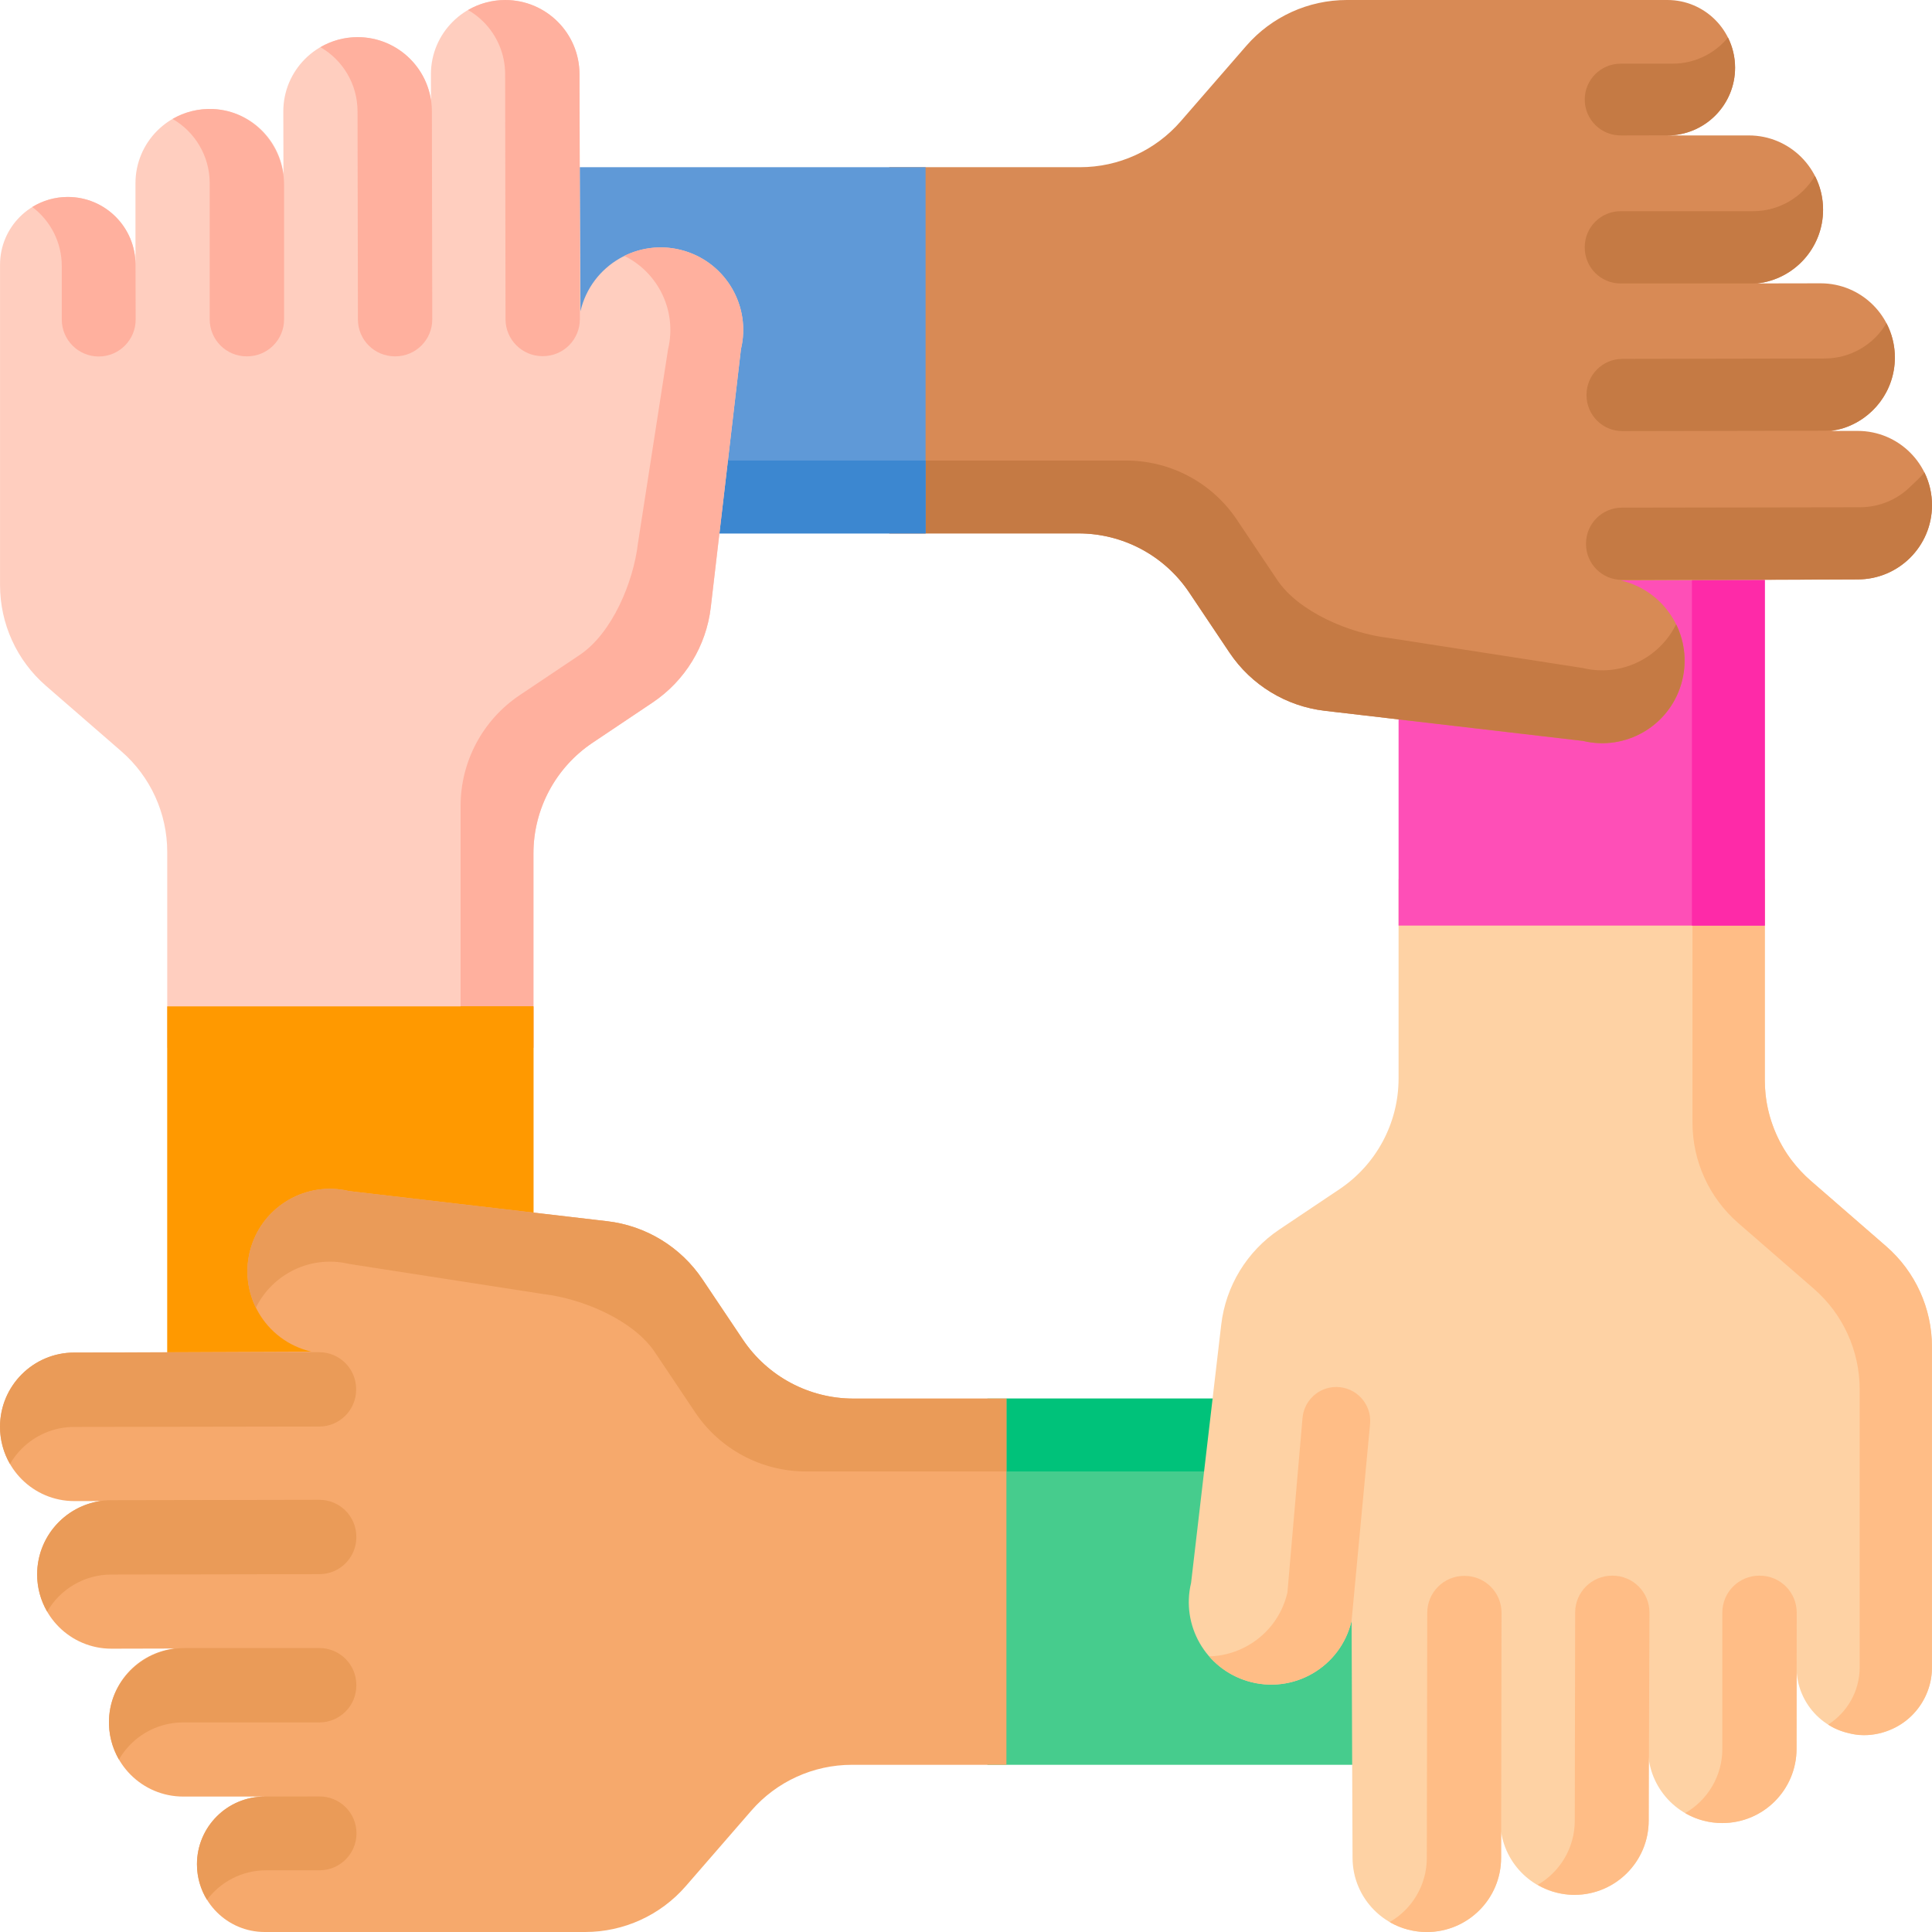 <svg width="50" height="50" viewBox="0 0 50 50" fill="none" xmlns="http://www.w3.org/2000/svg">
<g clip-path="url(#clip0)">
<path d="M36.196 36.195V45.673H25.554V36.195H36.196Z" fill="#46CC8D"/>
<path d="M34.992 36.195V38.081H26.045V36.195H34.992Z" fill="#00C27A"/>
<path d="M32.282 43.506C33.463 43.863 34.7 43.147 34.979 41.944L35.004 48.078C35.004 49.139 35.865 50 36.926 50C37.987 50 38.848 49.139 38.848 48.078L38.847 47.396C38.982 48.325 39.78 49.039 40.746 49.039C41.807 49.039 42.668 48.178 42.668 47.117L42.664 45.48C42.774 46.437 43.586 47.181 44.572 47.181C45.634 47.181 46.494 46.32 46.494 45.259V43.15C46.494 44.118 47.279 44.903 48.247 44.903C49.215 44.903 49.999 44.118 49.999 43.15V34.856C49.999 33.858 49.566 32.908 48.813 32.253L46.86 30.556C46.106 29.901 45.673 28.952 45.673 27.953V22.754H36.195V27.912C36.195 29.062 35.621 30.136 34.666 30.776L33.11 31.819C32.272 32.381 31.722 33.281 31.605 34.284L30.825 40.965C30.561 42.064 31.2 43.178 32.282 43.506Z" fill="#FED2A4"/>
<path d="M34.979 41.944C34.701 43.146 33.464 43.863 32.282 43.505C31.884 43.385 31.548 43.16 31.293 42.867C32.238 42.843 33.093 42.189 33.318 41.215L33.709 36.697C33.749 36.243 34.128 35.895 34.583 35.895C35.1 35.895 35.505 36.34 35.457 36.854L34.979 41.944Z" fill="#FFBD86"/>
<path d="M49.999 34.856V43.15C49.999 43.194 49.998 43.236 49.995 43.28C49.961 43.737 49.744 44.169 49.399 44.471C49.013 44.808 48.437 44.985 47.931 44.874C47.719 44.828 47.511 44.762 47.328 44.642C47.325 44.641 47.322 44.64 47.32 44.638C47.317 44.637 47.314 44.635 47.312 44.632C47.801 44.321 48.128 43.774 48.128 43.15V35.955C48.128 34.957 47.695 34.007 46.941 33.352L44.988 31.655C44.234 31 43.801 30.052 43.801 29.052V22.754H45.673V27.953C45.673 28.078 45.68 28.202 45.693 28.325C45.756 28.937 46.005 29.565 46.384 30.05C46.53 30.236 46.682 30.401 46.86 30.556L48.813 32.253C49.567 32.908 49.999 33.857 49.999 34.856Z" fill="#FFBD86"/>
<path d="M36.195 15.008H45.673V23.954H36.195V15.008Z" fill="#FE4FB7"/>
<path d="M43.787 15.008H45.673V23.954H43.787V15.008Z" fill="#FE2AA8"/>
<path d="M38.849 48.079C38.849 48.61 38.634 49.091 38.286 49.438C37.938 49.786 37.457 50.001 36.927 50.001C36.591 50.001 36.275 49.915 36.001 49.764C35.989 49.756 35.977 49.748 35.966 49.741C36.112 49.659 36.244 49.557 36.363 49.438C36.711 49.09 36.926 48.609 36.926 48.079L36.937 41.738C36.938 41.211 37.365 40.784 37.892 40.784H37.904C38.434 40.784 38.861 41.213 38.86 41.741L38.849 48.079Z" fill="#FFBD86"/>
<path d="M42.668 47.117C42.668 48.175 41.813 49.033 40.757 49.039H40.746C40.725 49.039 40.703 49.039 40.682 49.038C40.664 49.037 40.647 49.036 40.63 49.035H40.624C40.324 49.013 40.042 48.923 39.795 48.779C40.368 48.449 40.755 47.828 40.755 47.117L40.765 41.731C40.766 41.204 41.193 40.778 41.721 40.778H41.732C42.262 40.778 42.689 41.207 42.688 41.736L42.668 47.117Z" fill="#FFBD86"/>
<path d="M46.499 41.733L46.495 45.258C46.495 45.789 46.28 46.269 45.932 46.618C45.584 46.966 45.103 47.18 44.573 47.18C44.238 47.18 43.924 47.096 43.65 46.944C43.649 46.944 43.648 46.944 43.647 46.943C43.647 46.942 43.646 46.942 43.646 46.942C43.644 46.941 43.643 46.941 43.642 46.939C43.633 46.933 43.624 46.928 43.614 46.922C44.188 46.59 44.574 45.969 44.574 45.26V41.733C44.574 41.206 45.002 40.778 45.53 40.778H45.543C46.071 40.778 46.499 41.206 46.499 41.733Z" fill="#FFBD86"/>
<path d="M43.506 17.718C43.863 16.537 43.147 15.299 41.944 15.021L48.078 14.995C49.139 14.995 50 14.135 50 13.074C50 12.012 49.139 11.152 48.078 11.152L47.396 11.153C48.325 11.018 49.039 10.22 49.039 9.254C49.039 8.192 48.179 7.332 47.117 7.332L45.48 7.335C46.437 7.226 47.181 6.414 47.181 5.427C47.181 4.366 46.321 3.505 45.259 3.505H43.151C44.118 3.505 44.903 2.721 44.903 1.753C44.903 0.785 44.118 0 43.151 0H34.856C33.858 0 32.908 0.433 32.253 1.187L30.556 3.14C29.901 3.894 28.952 4.327 27.953 4.327H23.014V13.805H27.912C29.062 13.805 30.136 14.378 30.776 15.334L31.819 16.889C32.381 17.727 33.282 18.278 34.284 18.395L40.965 19.175C42.064 19.439 43.178 18.8 43.506 17.718Z" fill="#D88A55"/>
<path d="M50 13.073C50 14.134 49.14 14.995 48.078 14.995L46.61 15.001L41.976 15.007C41.463 15.008 41.046 14.592 41.046 14.079V14.067C41.046 13.554 41.461 13.139 41.973 13.138L48.133 13.128C48.649 13.128 49.115 12.919 49.453 12.582C49.549 12.486 49.707 12.35 49.804 12.225C49.93 12.481 50 12.769 50 13.073Z" fill="#C57A44"/>
<path d="M49.039 9.253C49.039 10.12 48.464 10.851 47.675 11.09C47.528 11.127 47.375 11.147 47.218 11.147L41.99 11.157C41.476 11.158 41.059 10.742 41.059 10.228V10.216C41.059 9.705 41.474 9.289 41.986 9.288L47.218 9.278C47.9 9.278 48.498 8.912 48.821 8.364C48.961 8.629 49.039 8.932 49.039 9.253Z" fill="#C57A44"/>
<path d="M47.181 5.427C47.181 6.349 46.532 7.119 45.664 7.304C45.662 7.305 45.659 7.305 45.657 7.306C45.548 7.326 45.435 7.336 45.321 7.336H41.941C41.428 7.336 41.013 6.921 41.013 6.408V6.394C41.013 5.882 41.428 5.466 41.941 5.466H45.365C46.048 5.466 46.646 5.098 46.97 4.551C47.105 4.813 47.181 5.111 47.181 5.427Z" fill="#C57A44"/>
<path d="M44.904 1.753C44.904 2.686 44.172 3.45 43.251 3.502L41.954 3.505C41.437 3.512 41.013 3.094 41.013 2.577C41.013 2.063 41.429 1.648 41.942 1.648H43.283C43.862 1.648 44.378 1.385 44.72 0.971C44.837 1.207 44.904 1.472 44.904 1.753Z" fill="#C57A44"/>
<path d="M40.965 19.174L34.283 18.395C33.282 18.277 32.38 17.727 31.819 16.889L30.777 15.333C30.136 14.377 29.062 13.804 27.912 13.804H23.014V11.919H29.143C30.294 11.919 31.368 12.492 32.008 13.447L33.051 15.004C33.613 15.842 34.932 16.392 35.934 16.509L40.965 17.289C41.949 17.525 42.945 17.037 43.378 16.156C43.608 16.623 43.669 17.177 43.505 17.718C43.178 18.799 42.064 19.439 40.965 19.174Z" fill="#C57A44"/>
<path d="M14.311 13.805V4.327H23.954V13.805H14.311Z" fill="#5F99D7"/>
<path d="M14.311 13.805V11.919H23.955V13.805H14.311Z" fill="#3C87D0"/>
<path d="M17.719 6.495C16.537 6.138 15.3 6.854 15.022 8.056L14.996 1.923C14.996 0.861 14.136 0.001 13.074 0.001C12.013 0.001 11.152 0.861 11.152 1.923L11.154 2.605C11.018 1.676 10.221 0.962 9.254 0.962C8.193 0.962 7.332 1.822 7.332 2.884L7.336 4.521C7.226 3.563 6.414 2.82 5.428 2.82C4.367 2.82 3.506 3.68 3.506 4.742V6.85C3.506 5.883 2.721 5.098 1.754 5.098C0.786 5.098 0.001 5.883 0.001 6.85V15.144C0.001 16.143 0.434 17.093 1.188 17.748L3.141 19.444C3.895 20.099 4.328 21.049 4.328 22.048V27.117H13.806V22.089C13.806 20.939 14.379 19.865 15.334 19.224L16.89 18.182C17.728 17.62 18.278 16.719 18.395 15.717L19.176 9.036C19.439 7.937 18.8 6.823 17.719 6.495Z" fill="#FFCEBF"/>
<path d="M19.175 9.035L18.395 15.717C18.278 16.718 17.727 17.62 16.889 18.181L15.334 19.224C14.378 19.865 13.805 20.938 13.805 22.088V27.116H11.92V20.857C11.92 19.707 12.493 18.632 13.448 17.992L15.004 16.949C15.842 16.387 16.392 15.068 16.509 14.066L17.29 9.035C17.525 8.051 17.038 7.055 16.156 6.622C16.624 6.392 17.177 6.331 17.718 6.495C18.8 6.822 19.439 7.936 19.175 9.035Z" fill="#FFB09E"/>
<path d="M13.805 36.442H4.327V26.045H13.805V36.442Z" fill="#FF9900"/>
<path d="M13.805 36.442H11.919V26.045H13.805V36.442Z" fill="#FF9900"/>
<path d="M6.495 32.282C6.138 33.463 6.854 34.701 8.056 34.979L1.923 35.004C0.861 35.004 0.001 35.865 0.001 36.926C0.001 37.988 0.861 38.848 1.923 38.848L2.605 38.847C1.676 38.982 0.962 39.78 0.962 40.746C0.962 41.808 1.822 42.668 2.884 42.668L4.521 42.664C3.563 42.774 2.82 43.586 2.82 44.573C2.82 45.634 3.68 46.495 4.742 46.495H6.85C5.883 46.495 5.098 47.279 5.098 48.247C5.098 49.215 5.883 50 6.85 50H15.144C16.143 50 17.093 49.567 17.748 48.813L19.444 46.86C20.099 46.106 21.049 45.673 22.048 45.673H26.046V36.195H22.089C20.939 36.195 19.865 35.622 19.225 34.666L18.182 33.111C17.62 32.272 16.719 31.722 15.717 31.605L9.036 30.825C7.937 30.561 6.823 31.2 6.495 32.282Z" fill="#F6A96C"/>
<path d="M9.034 30.825L15.716 31.605C16.718 31.723 17.619 32.273 18.18 33.111L19.223 34.666C19.864 35.622 20.938 36.196 22.088 36.196H26.045V38.081H20.857C19.706 38.081 18.631 37.507 17.991 36.552L16.949 34.996C16.387 34.158 15.067 33.608 14.066 33.491L9.034 32.71C8.05 32.475 7.055 32.963 6.622 33.844C6.392 33.376 6.331 32.823 6.494 32.282C6.821 31.2 7.936 30.561 9.034 30.825Z" fill="#EA9B58"/>
<path d="M9.217 35.963C9.217 36.49 8.79 36.918 8.263 36.919L1.922 36.929C1.391 36.929 0.911 37.144 0.563 37.492C0.444 37.611 0.342 37.743 0.259 37.889C0.095 37.606 0 37.277 0 36.926C0 36.396 0.215 35.915 0.563 35.567C0.911 35.219 1.391 35.004 1.922 35.004L8.259 34.995C8.788 34.994 9.217 35.422 9.217 35.951V35.963Z" fill="#EA9B58"/>
<path d="M9.222 39.771V39.783C9.222 40.31 8.796 40.738 8.269 40.739L2.883 40.749C2.173 40.749 1.551 41.135 1.221 41.709C1.056 41.425 0.961 41.097 0.961 40.747C0.961 39.685 1.822 38.825 2.883 38.825L8.264 38.815C8.793 38.814 9.222 39.242 9.222 39.771Z" fill="#EA9B58"/>
<path d="M9.222 43.606V43.62C9.222 44.148 8.794 44.576 8.266 44.576H4.741C4.03 44.576 3.41 44.962 3.078 45.536C2.901 45.228 2.804 44.868 2.822 44.483C2.869 43.45 3.753 42.651 4.788 42.651H8.266C8.794 42.651 9.222 43.079 9.222 43.606Z" fill="#EA9B58"/>
<path d="M9.226 47.447C9.226 47.975 8.798 48.403 8.27 48.403H6.889C6.262 48.403 5.707 48.703 5.357 49.167C5.193 48.9 5.097 48.585 5.097 48.247C5.097 47.279 5.881 46.495 6.85 46.495L8.257 46.492C8.79 46.484 9.226 46.914 9.226 47.447Z" fill="#EA9B58"/>
<path d="M14.039 9.217C13.512 9.217 13.084 8.79 13.083 8.263L13.073 1.922C13.073 1.391 12.858 0.911 12.51 0.563C12.391 0.444 12.259 0.342 12.113 0.259C12.396 0.095 12.725 0 13.076 0C13.607 0 14.087 0.215 14.435 0.563C14.783 0.911 14.998 1.391 14.998 1.922L15.007 8.259C15.008 8.788 14.58 9.217 14.052 9.217H14.039V9.217Z" fill="#FFB09E"/>
<path d="M10.231 9.222H10.219C9.692 9.222 9.264 8.796 9.263 8.269L9.253 2.884C9.253 2.173 8.867 1.552 8.293 1.221C8.577 1.056 8.905 0.961 9.255 0.961C10.317 0.961 11.177 1.822 11.177 2.883L11.187 8.264C11.188 8.793 10.76 9.222 10.231 9.222Z" fill="#FFB09E"/>
<path d="M6.396 9.222H6.382C5.854 9.222 5.427 8.794 5.427 8.266V4.741C5.427 4.03 5.04 3.41 4.467 3.078C4.774 2.901 5.135 2.804 5.519 2.822C6.553 2.869 7.352 3.753 7.352 4.788V8.266C7.352 8.794 6.924 9.222 6.396 9.222Z" fill="#FFB09E"/>
<path d="M2.555 9.226C2.027 9.226 1.599 8.798 1.599 8.27V6.889C1.599 6.262 1.3 5.707 0.835 5.357C1.103 5.193 1.417 5.097 1.755 5.097C2.723 5.097 3.507 5.881 3.507 6.85L3.511 8.257C3.518 8.79 3.088 9.226 2.555 9.226Z" fill="#FFB09E"/>
</g>
<defs>
<clipPath id="clip0">
<rect width="50" height="50" fill="white"/>
</clipPath>
</defs>
</svg>
